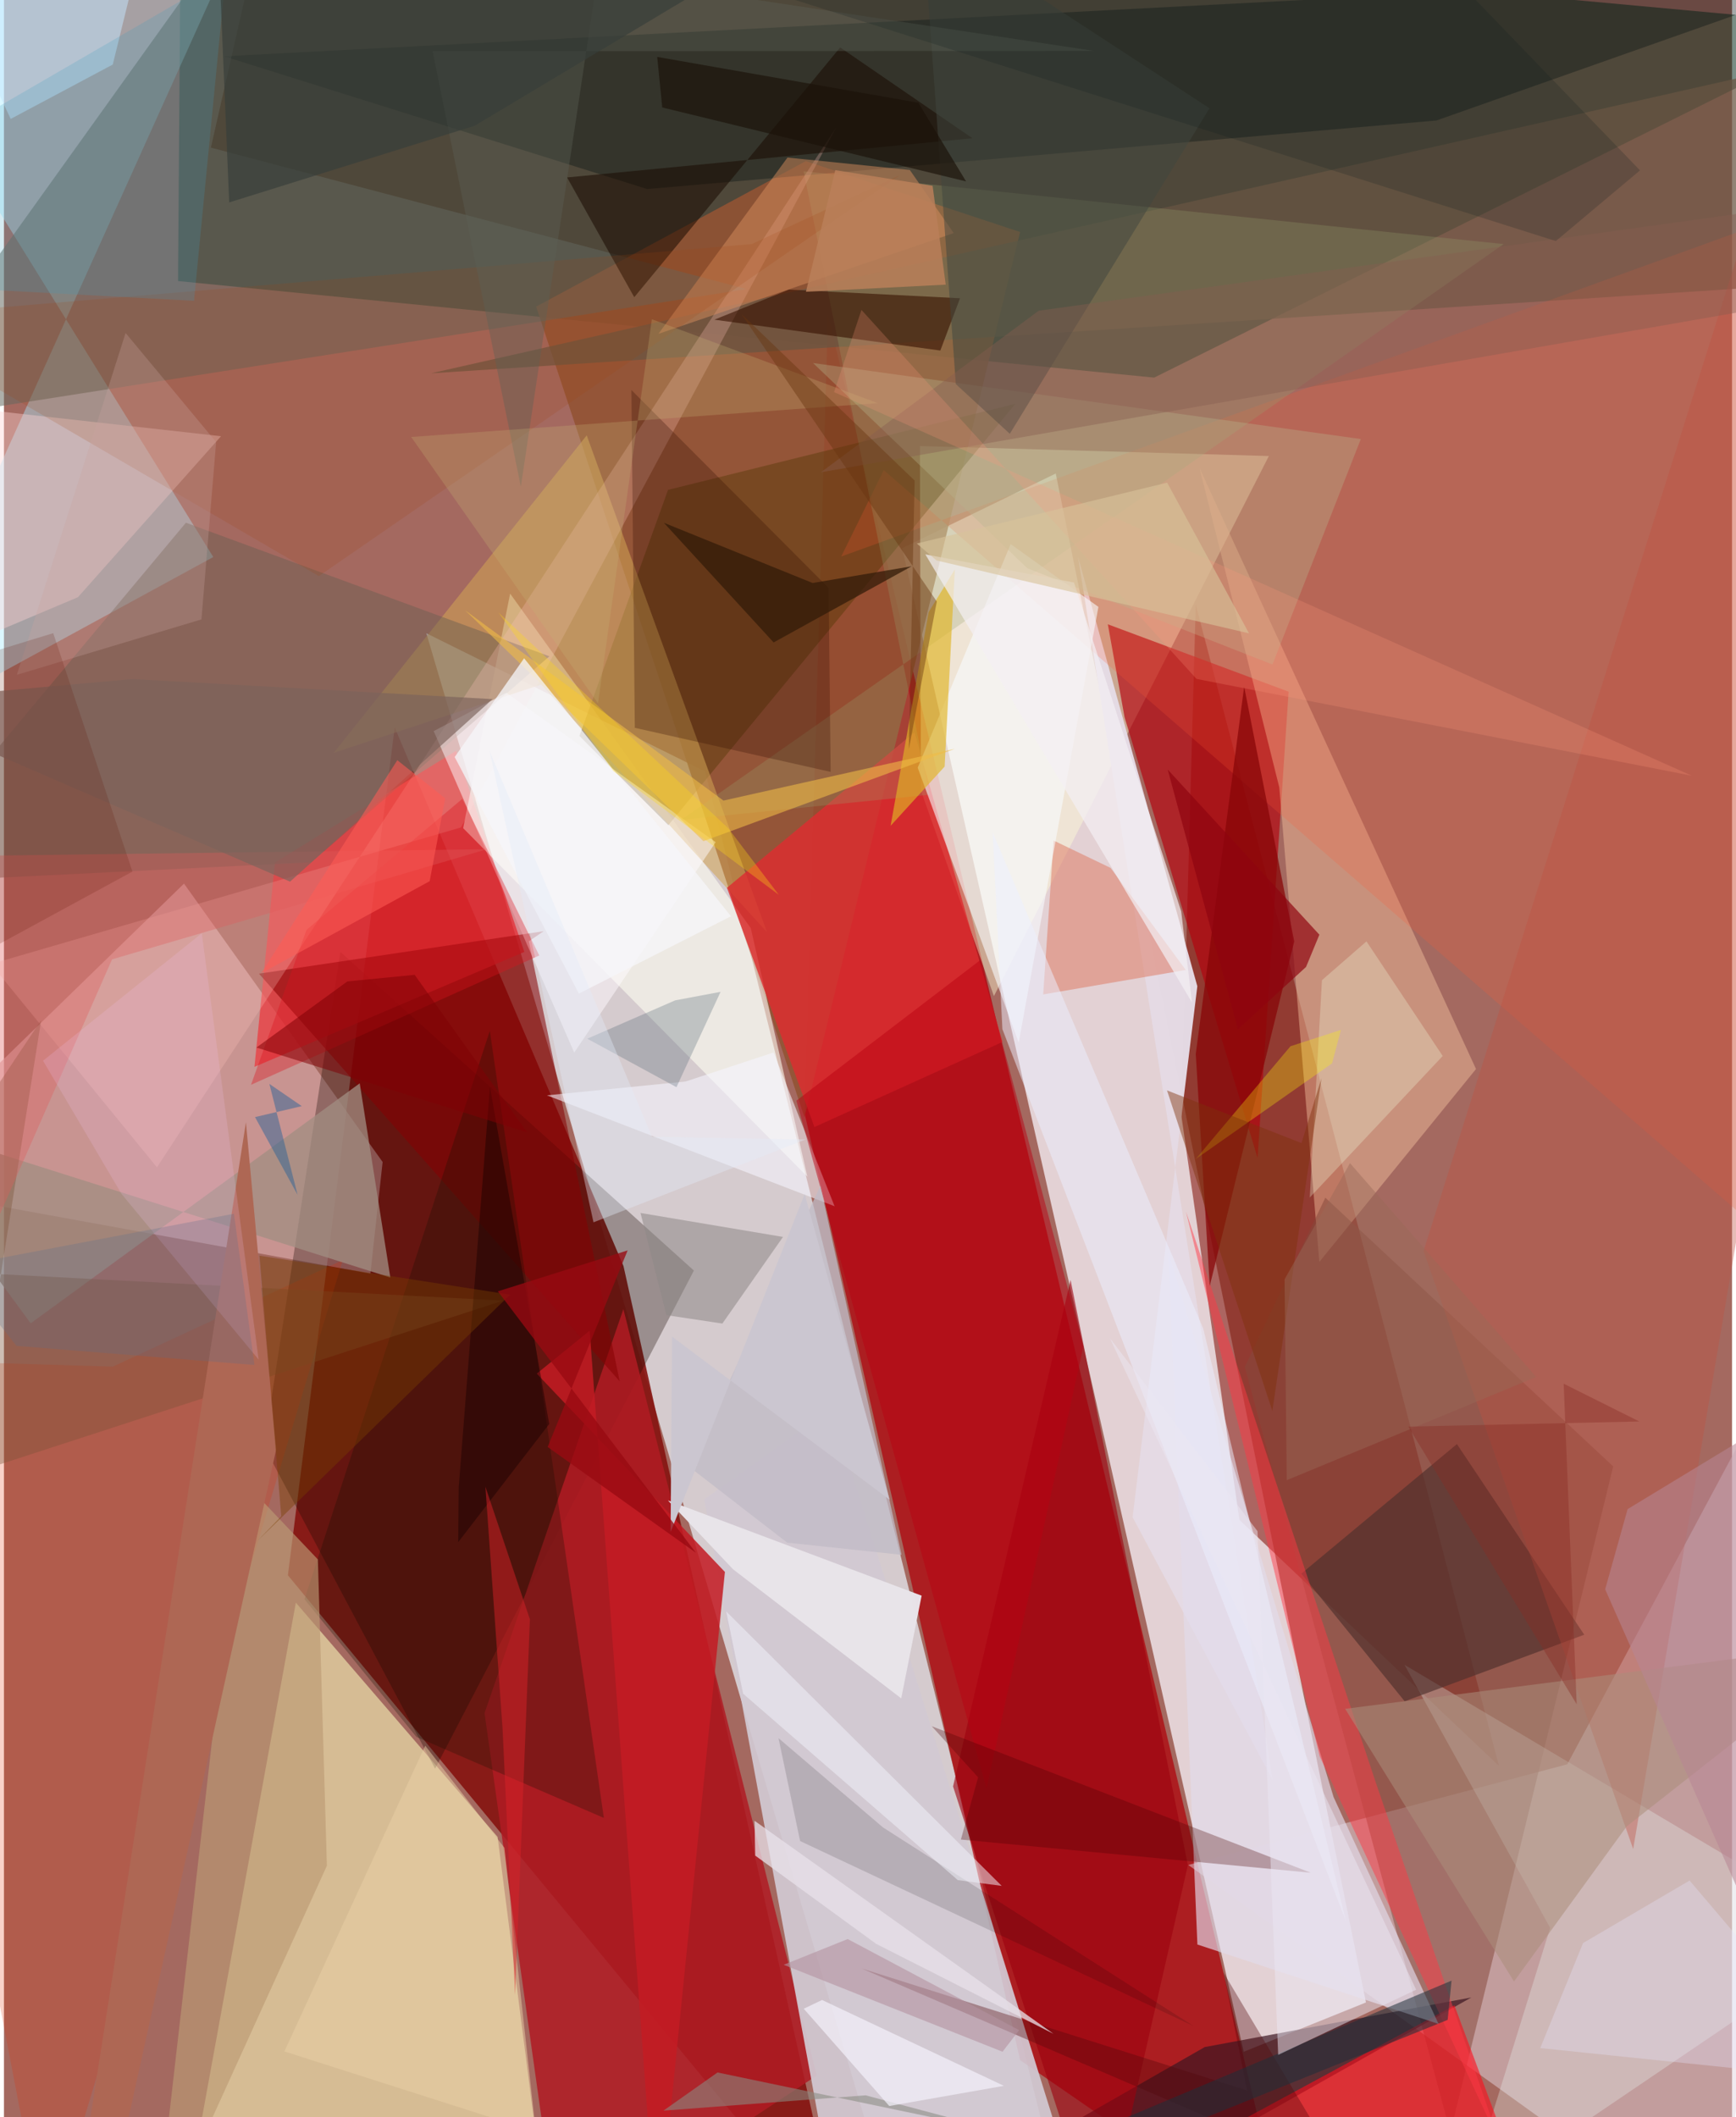 <svg xmlns="http://www.w3.org/2000/svg" width="228" height="278" viewBox="0 0 836 1024"><path fill="#a46960" d="M0 0h836v1024H0z"/><path fill="#d6ced1" fill-opacity=".976" d="M434.46 1086L204.338 306.286l134.905 66.901L516.893 1086z"/><path fill="#f5f0f7" fill-opacity=".765" d="M599.753 992.378L434.563 265.14l74.264-36.114 150.07 739.494z"/><path fill="#072b1a" fill-opacity=".537" d="M556.439 182.644L898 12.708 85.679-62l-1.472 197.93z"/><path fill="#85120f" fill-opacity=".898" d="M189.018 351.817l110.694 260.542L405.217 1086 137.365 761.907z"/><path fill="#af0008" fill-opacity=".71" d="M398.636 152.116l-11.354 386.157 104.302 458.153L621.42 1086z"/><path fill="#eadca8" fill-opacity=".718" d="M238.803 888.453l-97.597-113.312-50.257 275.824 168.581-1.09z"/><path fill="#e2d5df" fill-opacity=".486" d="M828.821 1086l-255.86-183.978 183.33-48.707L898 588.543z"/><path fill="#925334" fill-opacity=".894" d="M387.258 540.435l104.318-428.223L387.92 77.933 257.458 148.31z"/><path fill="#861e14" fill-opacity=".596" d="M723.202 854.052l-146.643-561.7-6.908 247.592 28.017 195.158z"/><path fill="#aaebff" fill-opacity=".42" d="M-62 358.443L121.044-47.331-62 5.956 101.273 269.42z"/><path fill="#dfb0b2" fill-opacity=".604" d="M-62 572.466l239.266 43.548 5.926-53.992L87.1 427.369z"/><path fill="#ffffd7" fill-opacity=".416" d="M443.604 382.393l-.49-166.657 168.809 4.829-133.008 261.222z"/><path fill="#170700" fill-opacity=".31" d="M162.762 460.42l171.01 154.098-125.198 240.938-82.748-155.964z"/><path fill="#e4dae4" fill-opacity=".984" d="M546.018 733.79l31.298-256.78-57.712-207.698 94.148 591.626z"/><path fill="#eb383d" fill-opacity=".722" d="M131.081 417.218l-9.895 98.787 130.564-55.59-33.04-97.287z"/><path fill="#b4000b" fill-opacity=".647" d="M542.105 346.877l-8.082-44.926 87.453 32.595-15.022 225.458z"/><path fill="#b01b23" fill-opacity=".859" d="M299.655 633.194l-67.16 195.384L268.693 1086l124.514-82.126z"/><path fill="#f4c2a0" fill-opacity=".447" d="M578.447 226.539L712.14 517.046l-75.79 93.294-19.393-229.571z"/><path fill="#85493c" fill-opacity=".525" d="M639.233 579.273l-38.942 81.835 99.434 370.275 78.782-322.118z"/><path fill="#061213" fill-opacity=".365" d="M311.175 91.433L106.41 27.22 898-14.043l-205.007 72.32z"/><path fill="#fffff3" fill-opacity=".573" d="M361.279 448.873L244.882 287.127l-22.73 113.418 166.52 168.58z"/><path fill="#4f3600" fill-opacity=".4" d="M321.44 399.088l167.898-203.816-168.072 41.658L278.4 355.942z"/><path fill="#d1c9d2" fill-opacity=".925" d="M405.358 1086h121.173L400.46 680.936l-61.668 44.313z"/><path fill="#3b1622" fill-opacity=".694" d="M418.182 1083.12l162.722-93.026 128.985-23.999-160.972 90.654z"/><path fill="#685542" fill-opacity=".729" d="M881.494 28.173L206.582 180.555l668.053-43.265 12.953-26.18z"/><path fill="#d1a555" fill-opacity=".549" d="M159.497 364.14l100.426-33.053 109.23 119.777-87.231-240.285z"/><path fill="#dd2e30" fill-opacity=".82" d="M349.766 429.382l42.318 115.733 90.974-41.16-42.584-149.768z"/><path fill="#ebfcfa" fill-opacity=".29" d="M677.524 805.194L898 936.083l-191.381 129.692 41.403-133.322z"/><path fill="#ff5a32" fill-opacity=".204" d="M405.043 269.169l20.582-41.766L898 637.315 879.822 97.397z"/><path fill="#63675e" fill-opacity=".525" d="M-61.498 205.784L130.392-62 100.107 71.4l259.22 68.424z"/><path fill="#ff0d1b" fill-opacity=".6" d="M737.02 1064.856L469.1 1086h17.729l214.867-116.1z"/><path fill="#6b5e52" fill-opacity=".471" d="M88.021 252.826l-145.63 174.402 206.35-10.173 115.132-99.621z"/><path fill="#e2dceb" fill-opacity=".651" d="M643.255 869.235l50.76 109.665-116.661-38.405-14.111-335.077z"/><path fill="#4c302c" fill-opacity=".643" d="M702.895 698.452l-75.279 62.671 50.01 61.746 86.876-32.217z"/><path fill="#e52e01" fill-opacity=".212" d="M20.296 1086L-62 657.514l114.635 3.492 111.288-51.604z"/><path fill="#98a16d" fill-opacity=".267" d="M327.543 396.56l397.964-278.503-338.661-35.223L447.82 384.38z"/><path fill="#860003" fill-opacity=".557" d="M123.378 470.935l174.493 197.16-43.952-212.821 7.196-4.892z"/><path fill="#151000" fill-opacity=".275" d="M235.052 498.581l-89.677 274.903 54.154 66.612 90.688 39.17z"/><path fill="#9c000e" fill-opacity=".604" d="M515.998 619.082l-56.857 244.957L530.82 1086l41.927-183.902z"/><path fill="#de7c65" fill-opacity=".537" d="M535.36 419.775l36.36 49.367-68.964 11.834 5.039-74.438z"/><path fill="#f8fcff" fill-opacity=".588" d="M442.036 371.31l48.863 132.94 38.574-210.719-42.458-30.383z"/><path fill="#ffc4bb" fill-opacity=".263" d="M74.018 564.601L402.78 61.338 221.106 400.194l-227.37 66.072z"/><path fill="#bb9a73" fill-opacity=".651" d="M72.75 1086l42.364-370.452 36.75 38.69 4.36 148.136z"/><path fill="#c31b23" fill-opacity=".855" d="M257.754 664.37l25.611-20.785L315.981 1086l32.798-325.704z"/><path fill="#a18d81" fill-opacity=".757" d="M186.922 617.884l-247.95-78.46 73.96 100.608 159.18-116.068z"/><path fill="#e0b524" fill-opacity=".647" d="M428.94 399.409l18.403-103.346 12.675-20.676-4.94 95.367z"/><path fill="#ffd5d5" fill-opacity=".392" d="M35.807 288.84l69.206-77.853L-62 192.322l6.325 135.16z"/><path fill="#bf5143" fill-opacity=".384" d="M847.428 95.535L686.756 605.08l101.412 289.23 50.41-297.307z"/><path fill="#da8e5e" fill-opacity=".478" d="M316.611 161.47l62.444-85.264 59.174 6.002 21.256 30.533z"/><path fill="#330b00" fill-opacity=".282" d="M305.19 352.012l-1.645-163.38 95.396 95.742.987 88.967z"/><path fill="#381200" fill-opacity=".604" d="M452.985 169.543l9.529-25.288-82.76-4.186-36.09 14.55z"/><path fill="#ff3946" fill-opacity=".482" d="M724.032 1037.603l-60.36-175.409-91.863-276.268 64.73 263.59z"/><path fill="#b7b68e" fill-opacity=".349" d="M656.409 212.345l-264.996-36.764 103.658 99.244 118.604 46.595z"/><path fill="#880607" fill-opacity=".745" d="M624.198 455.342L583.32 621.985l-6.754-112.207 23.41-177.68z"/><path fill="#aa8d7b" fill-opacity=".545" d="M648.822 826.505l81.684 131.9 54.511-75.037L898 794.45z"/><path fill="#f6f6ff" fill-opacity=".565" d="M401.83 583.42l-29.506-74.381-42.532 14.043-67.101 6.696z"/><path fill="#fffcff" fill-opacity=".49" d="M344.31 407.325l-101.275-72.258-35.143 18.547 67.997 155.474z"/><path fill="#e8e4e9" fill-opacity=".984" d="M352.762 759.045l81.311 62.398 9.873-49.68-122.738-46.061z"/><path fill="#190b00" fill-opacity=".537" d="M404.53 22.934l-99.61 120.82-32.488-57.932L468.52 66.86z"/><path fill="#f1fddc" fill-opacity=".29" d="M696.026 510.736l-36.88-55.42-21.534 18.752-5.9 105.12z"/><path fill="#40473e" fill-opacity=".518" d="M444.41-38.278l16.07 224.036 26.12 24.052 96.607-157.441z"/><path fill="#8e8886" fill-opacity=".545" d="M307.945 586.673l68.935 11.584-29.337 41.902-27.082-4.072z"/><path fill="#a54111" fill-opacity=".169" d="M152.327 278.649l281.014-193.91-71.613 33.32L-62 153.748z"/><path fill="#efbc46" fill-opacity=".576" d="M348.071 387.211l-124.939-92.023 115.25 111.66 121.634-44.68z"/><path fill="#b90212" fill-opacity=".482" d="M383.359 532.347l88.95-67.973 49.864 186.889-46.848 213.805z"/><path fill="#470000" fill-opacity=".298" d="M471.264 859.631l-8.326 30.093 169.253 16.049-183.348-70.86z"/><path fill="#53060b" fill-opacity=".357" d="M590.017 954.095l11.377 56.97-186.463-58.978 233.77 100.427z"/><path fill="#c5e5fc" fill-opacity=".51" d="M52.636 31.219L3.26 57.519-53.194-62H75.522z"/><path fill="#4d6270" fill-opacity=".286" d="M325.337 525.832l-43.155-23.448 42.539-18.55 21.958-4.118z"/><path fill="#1f2f39" fill-opacity=".545" d="M698.426 976.942l1.88-18.985L396.036 1086h32.125z"/><path fill="#f4eff4" fill-opacity=".706" d="M517.65 281.74l51.869 159.048 5.22 44.1-129-216.76z"/><path fill="#e8e1e9" fill-opacity=".749" d="M507.742 983.688l-85.864-43.558-58.435-42.647-.346-16.85z"/><path fill="#7a5236" fill-opacity=".373" d="M-62 613.118l303.458 15.94-258.294 84.045 34.838-219.687z"/><path fill="#331c09" fill-opacity=".741" d="M439.1 273.89l-47.895 8.085-71.953-29.126 53.09 57.881z"/><path fill="#c0bbc6" fill-opacity=".749" d="M378.908 746.126l55.313 5.885-39.273-178.417-63.364 135.916z"/><path fill="#ecf0fe" fill-opacity=".51" d="M649.127 928.947L483.02 497.777l-4.706-95.15 101.87 239.995z"/><path fill="#000001" fill-opacity=".133" d="M425.245 883.857l-50.55-43.182 10.458 49.771 190.215 89.41z"/><path fill="#409fbc" fill-opacity=".212" d="M91.942 145.498L-62 137.218l21.089-63.451 148.189-85.97z"/><path fill="#dc131c" fill-opacity=".357" d="M221.721 386.398l-75.369 63.361-26.84 74.931 139.464-62.558z"/><path fill="#ece8f3" fill-opacity=".498" d="M606.443 740.591l9.984 253.292 66.742-31.523-148.131-315.097z"/><path fill="#fdf207" fill-opacity=".302" d="M576.539 560.598l65.964-46.299 4.292-16.164-24.415 7.894z"/><path fill="#8a8b83" fill-opacity=".569" d="M319.025 1020.842l97.826-7.409 68.182 18.144-139.827-29.196z"/><path fill="#e05a5a" fill-opacity=".345" d="M52.294 464.002l181.4-53.277-270.563 3.505 33.763 175.696z"/><path fill="#f1f4fb" fill-opacity=".506" d="M482.675 912.133l-133.27-132.737 8.177 39.781L461.46 909.35z"/><path fill="#5b6157" fill-opacity=".384" d="M250.046 235.372l37.13-247.054L527.422 24.64l-320.077.086z"/><path fill="#ae6754" d="M32.173 1086h14.466l85.03-384.816-14.606-158.395z"/><path fill="#c6b173" fill-opacity=".271" d="M287.374 340.181l26.068-185.785 109.253 40.583-225.683 16.37z"/><path fill="#ecd1a7" fill-opacity=".498" d="M257.311 1031.058l-15.177-137.33-38.333-49.41-68.126 147.879z"/><path fill="#f2c3f3" fill-opacity=".192" d="M18.898 513.04l37.955 64.395 66.368 80.164-27.533-206.213z"/><path fill="#170000" fill-opacity=".455" d="M219.994 719.525l15.1-193.87 28.695 163.077-44.029 57.146z"/><path fill="#f2f0f9" fill-opacity=".725" d="M395.779 967.318l87.97 41.525-55.463 9.76-41.375-47.058z"/><path fill="#da2229" fill-opacity=".478" d="M254.45 783.232l-7.171 181.614-6.074-128.795-8.297-116.992z"/><path fill="#e5e4fc" fill-opacity=".322" d="M743.217 990.578l20.71-50.787 51.537-30.243 82.536 97.1z"/><path fill="#865c4f" fill-opacity=".404" d="M845.722 102.453L898 140.78l-502.783 87.645 105.378-78.15z"/><path fill="#7e300b" fill-opacity=".447" d="M637.393 521.466L613.61 682.45l-50.956-155.063 65.051 25.49z"/><path fill="#ff987d" fill-opacity=".227" d="M576.915 328.364l239.603 46.827-414.928-185.55 13.238-39.742z"/><path fill="#7c635b" fill-opacity=".671" d="M62.12 328.433L-62 339.605l200.406 86.822 97.958-88.285z"/><path fill="#b78593" fill-opacity=".557" d="M842.444 922.214l-67.827-153.52 10.86-38.793 106.502-64.622z"/><path fill="#131e1d" fill-opacity=".208" d="M791.474 82.401L652.248-62l-350.04 36.46L750.74 116.605z"/><path fill="#783d00" fill-opacity=".427" d="M122.445 745.468l11.712-12.112-10.555-126.028 121.243 18.852z"/><path fill="#68350f" fill-opacity=".427" d="M440.572 232.433l-2.83 129.986 13.552-71.473-94.612-139.177z"/><path fill="#8f040f" fill-opacity=".682" d="M629.914 467.677l6.451-15.595-73.378-79.885 33.974 125.595z"/><path fill="#f5f6f9" fill-opacity=".757" d="M251.632 318.383l100.078 124.78-73.56 37.392-60.108-114.401z"/><path fill="#d7c399" fill-opacity=".612" d="M602.324 306.327l-151.143-35.24-9.579-8.211 121.126-29.442z"/><path fill="#c8a4a1" fill-opacity=".29" d="M6.233 326.379l52.614-165.335 43.799 52.779-7.108 85.76z"/><path fill="#5b6d8e" fill-opacity=".259" d="M-24.234 612.753l135.501-25.72 9.917 73.178-115.11-9.263z"/><path fill="#b393a0" fill-opacity=".596" d="M408.184 937.847l82.924 44.056-8.026 10.45-105.89-42.053z"/><path fill="#cbc6d0" d="M322.518 740.938l.661-94.494 105.245 78.88-41.06-147.812z"/><path fill="#ffdb15" fill-opacity=".318" d="M294.744 372.91l-55.57-76.72 111.309 104.497 24.366 32.104z"/><path fill="#7f0005" fill-opacity=".522" d="M198.675 471.498l-32.513 3.167-44.03 31.994 130.983 41.032z"/><path fill="#611103" fill-opacity=".18" d="M-62 489.054l6.46-158.499 79.37-24.322 38.325 115.32z"/><path fill="#ba7f5a" fill-opacity=".851" d="M449.257 89.874l6.347 47.797-67.63 3.455 14.206-58.86z"/><path fill="#255f98" fill-opacity=".463" d="M121.454 540.296l22.62-5.298-15.678-10.758 13.662 53.675z"/><path fill="#1b1209" fill-opacity=".655" d="M318.46 51.979L465.45 87.75l-23.096-38.06-126.325-22.16z"/><path fill="#9a6a57" fill-opacity=".439" d="M620.58 715.907l120.685-49.918-90.092-103.421-31.652 56.196z"/><path fill="#373f3a" fill-opacity=".678" d="M432.834-62L227.71 60.82 108.96 97.906 102.248-62z"/><path fill="#ff5b55" fill-opacity=".561" d="M124.464 470.742l65.832-103.054 23.17 18.438-7.516 40.063z"/><path fill="#980911" fill-opacity=".776" d="M238.942 624.578l95.814 126.445-71.732-51.169 38.692-95.079z"/><path fill="#e3ecf7" fill-opacity=".388" d="M313.51 549.862l74.297 1.257-102.596 40.073-50.349-228.118z"/><path fill="#872c23" fill-opacity=".384" d="M760.84 824.293l-81.466-134.302 111.774-2.47-36.6-18.28z"/></svg>